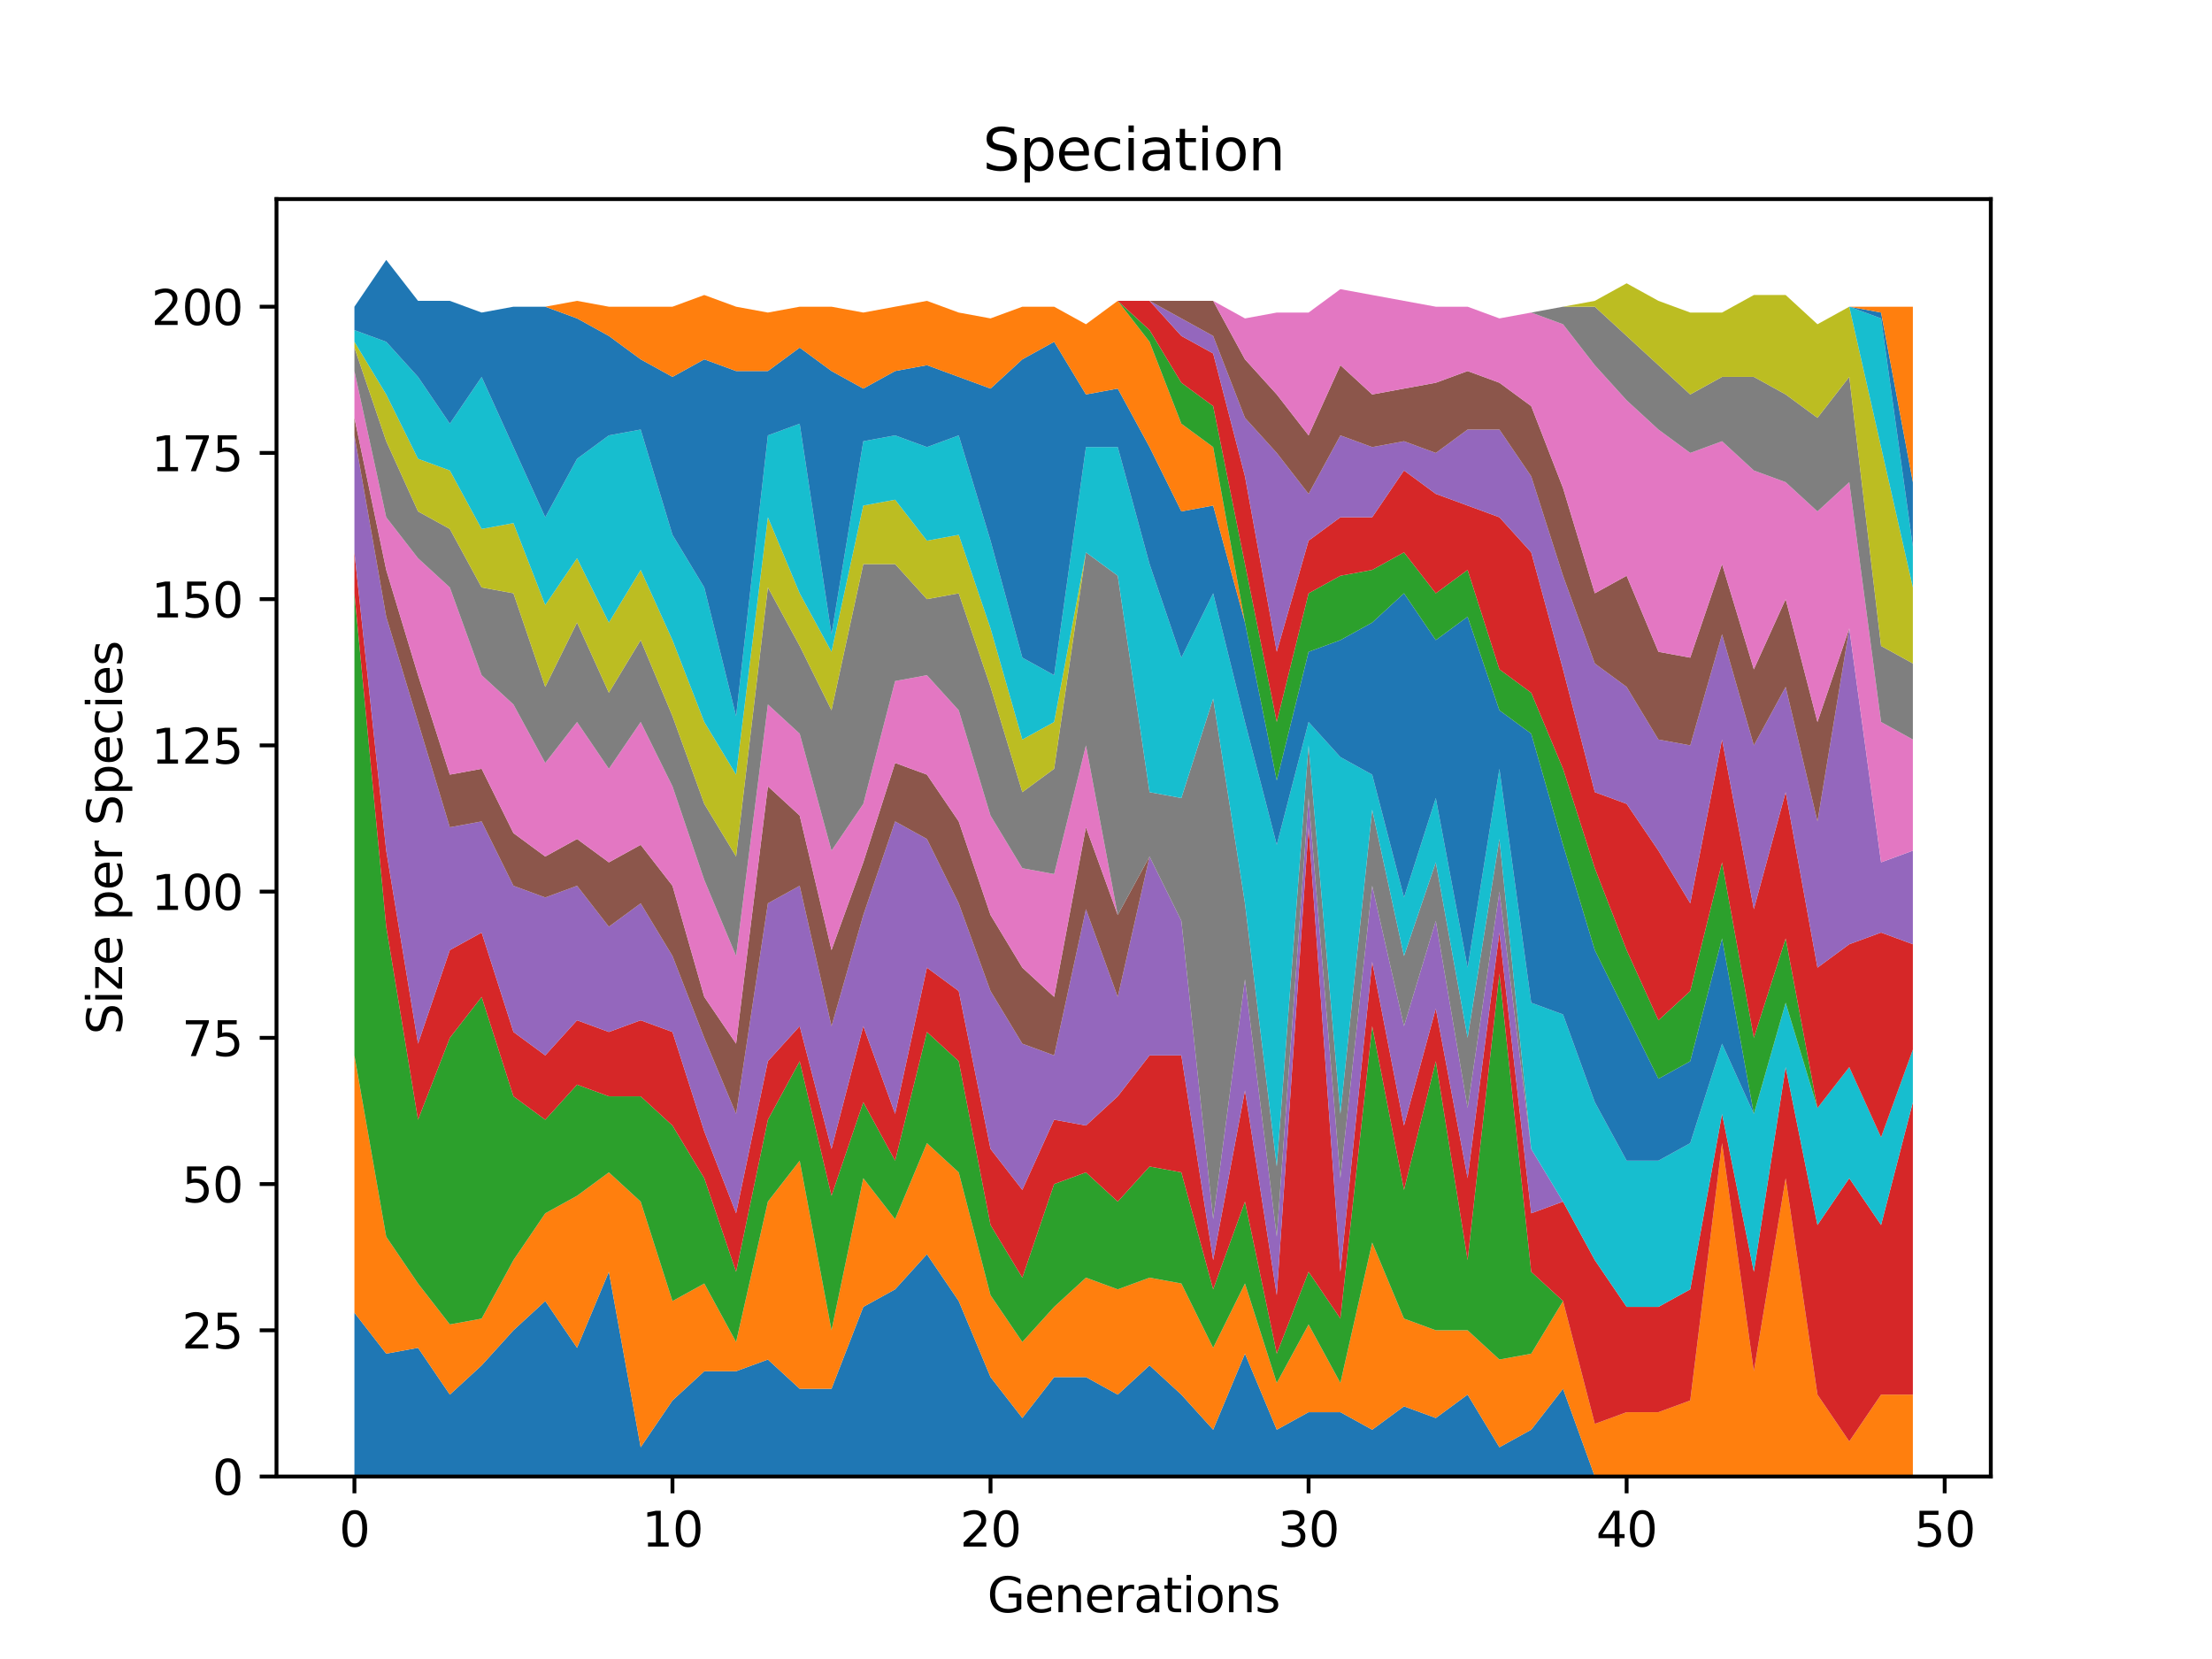 <?xml version="1.0" encoding="utf-8" standalone="no"?>
<!DOCTYPE svg PUBLIC "-//W3C//DTD SVG 1.1//EN"
  "http://www.w3.org/Graphics/SVG/1.1/DTD/svg11.dtd">
<svg xmlns:xlink="http://www.w3.org/1999/xlink" width="460.8pt" height="345.6pt" viewBox="0 0 460.8 345.6" xmlns="http://www.w3.org/2000/svg" version="1.1">
 <defs>
  <style type="text/css">*{stroke-linejoin: round; stroke-linecap: butt}</style>
 </defs>
 <g id="figure_1">
  <g id="patch_1">
   <path d="M 0 345.6 
L 460.8 345.6 
L 460.8 0 
L 0 0 
z
" style="fill: #ffffff"/>
  </g>
  <g id="axes_1">
   <g id="patch_2">
    <path d="M 57.6 307.584 
L 414.72 307.584 
L 414.72 41.472 
L 57.6 41.472 
z
" style="fill: #ffffff"/>
   </g>
   <g id="PolyCollection_1">
    <path d="M 73.833 273.467 
L 73.833 307.584 
L 80.458 307.584 
L 87.084 307.584 
L 93.71 307.584 
L 100.335 307.584 
L 106.961 307.584 
L 113.586 307.584 
L 120.212 307.584 
L 126.838 307.584 
L 133.463 307.584 
L 140.089 307.584 
L 146.714 307.584 
L 153.34 307.584 
L 159.966 307.584 
L 166.591 307.584 
L 173.217 307.584 
L 179.842 307.584 
L 186.468 307.584 
L 193.094 307.584 
L 199.719 307.584 
L 206.345 307.584 
L 212.97 307.584 
L 219.596 307.584 
L 226.222 307.584 
L 232.847 307.584 
L 239.473 307.584 
L 246.098 307.584 
L 252.724 307.584 
L 259.35 307.584 
L 265.975 307.584 
L 272.601 307.584 
L 279.226 307.584 
L 285.852 307.584 
L 292.478 307.584 
L 299.103 307.584 
L 305.729 307.584 
L 312.354 307.584 
L 318.98 307.584 
L 325.606 307.584 
L 332.231 307.584 
L 338.857 307.584 
L 345.482 307.584 
L 352.108 307.584 
L 358.734 307.584 
L 365.359 307.584 
L 371.985 307.584 
L 378.61 307.584 
L 385.236 307.584 
L 391.862 307.584 
L 398.487 307.584 
L 398.487 307.584 
L 398.487 307.584 
L 391.862 307.584 
L 385.236 307.584 
L 378.61 307.584 
L 371.985 307.584 
L 365.359 307.584 
L 358.734 307.584 
L 352.108 307.584 
L 345.482 307.584 
L 338.857 307.584 
L 332.231 307.584 
L 325.606 289.307 
L 318.98 297.836 
L 312.354 301.492 
L 305.729 290.526 
L 299.103 295.399 
L 292.478 292.962 
L 285.852 297.836 
L 279.226 294.181 
L 272.601 294.181 
L 265.975 297.836 
L 259.35 281.996 
L 252.724 297.836 
L 246.098 290.526 
L 239.473 284.433 
L 232.847 290.526 
L 226.222 286.87 
L 219.596 286.87 
L 212.97 295.399 
L 206.345 286.87 
L 199.719 271.03 
L 193.094 261.282 
L 186.468 268.593 
L 179.842 272.249 
L 173.217 289.307 
L 166.591 289.307 
L 159.966 283.215 
L 153.34 285.652 
L 146.714 285.652 
L 140.089 291.744 
L 133.463 301.492 
L 126.838 264.938 
L 120.212 280.778 
L 113.586 271.03 
L 106.961 277.122 
L 100.335 284.433 
L 93.71 290.526 
L 87.084 280.778 
L 80.458 281.996 
L 73.833 273.467 
z
" clip-path="url(#p4394a6c08b)" style="fill: #1f77b4"/>
   </g>
   <g id="PolyCollection_2">
    <path d="M 73.833 219.855 
L 73.833 273.467 
L 80.458 281.996 
L 87.084 280.778 
L 93.71 290.526 
L 100.335 284.433 
L 106.961 277.122 
L 113.586 271.03 
L 120.212 280.778 
L 126.838 264.938 
L 133.463 301.492 
L 140.089 291.744 
L 146.714 285.652 
L 153.34 285.652 
L 159.966 283.215 
L 166.591 289.307 
L 173.217 289.307 
L 179.842 272.249 
L 186.468 268.593 
L 193.094 261.282 
L 199.719 271.03 
L 206.345 286.87 
L 212.97 295.399 
L 219.596 286.87 
L 226.222 286.87 
L 232.847 290.526 
L 239.473 284.433 
L 246.098 290.526 
L 252.724 297.836 
L 259.35 281.996 
L 265.975 297.836 
L 272.601 294.181 
L 279.226 294.181 
L 285.852 297.836 
L 292.478 292.962 
L 299.103 295.399 
L 305.729 290.526 
L 312.354 301.492 
L 318.98 297.836 
L 325.606 289.307 
L 332.231 307.584 
L 338.857 307.584 
L 345.482 307.584 
L 352.108 307.584 
L 358.734 307.584 
L 365.359 307.584 
L 371.985 307.584 
L 378.61 307.584 
L 385.236 307.584 
L 391.862 307.584 
L 398.487 307.584 
L 398.487 290.526 
L 398.487 290.526 
L 391.862 290.526 
L 385.236 300.273 
L 378.61 290.526 
L 371.985 245.442 
L 365.359 285.652 
L 358.734 238.132 
L 352.108 291.744 
L 345.482 294.181 
L 338.857 294.181 
L 332.231 296.618 
L 325.606 271.03 
L 318.98 281.996 
L 312.354 283.215 
L 305.729 277.122 
L 299.103 277.122 
L 292.478 274.686 
L 285.852 258.846 
L 279.226 288.089 
L 272.601 275.904 
L 265.975 288.089 
L 259.35 267.375 
L 252.724 280.778 
L 246.098 267.375 
L 239.473 266.156 
L 232.847 268.593 
L 226.222 266.156 
L 219.596 272.249 
L 212.97 279.559 
L 206.345 269.812 
L 199.719 244.224 
L 193.094 238.132 
L 186.468 253.972 
L 179.842 245.442 
L 173.217 277.122 
L 166.591 241.787 
L 159.966 250.316 
L 153.34 279.559 
L 146.714 267.375 
L 140.089 271.03 
L 133.463 250.316 
L 126.838 244.224 
L 120.212 249.098 
L 113.586 252.753 
L 106.961 262.501 
L 100.335 274.686 
L 93.71 275.904 
L 87.084 267.375 
L 80.458 257.627 
L 73.833 219.855 
z
" clip-path="url(#p4394a6c08b)" style="fill: #ff7f0e"/>
   </g>
   <g id="PolyCollection_3">
    <path d="M 73.833 123.596 
L 73.833 219.855 
L 80.458 257.627 
L 87.084 267.375 
L 93.71 275.904 
L 100.335 274.686 
L 106.961 262.501 
L 113.586 252.753 
L 120.212 249.098 
L 126.838 244.224 
L 133.463 250.316 
L 140.089 271.03 
L 146.714 267.375 
L 153.34 279.559 
L 159.966 250.316 
L 166.591 241.787 
L 173.217 277.122 
L 179.842 245.442 
L 186.468 253.972 
L 193.094 238.132 
L 199.719 244.224 
L 206.345 269.812 
L 212.97 279.559 
L 219.596 272.249 
L 226.222 266.156 
L 232.847 268.593 
L 239.473 266.156 
L 246.098 267.375 
L 252.724 280.778 
L 259.35 267.375 
L 265.975 288.089 
L 272.601 275.904 
L 279.226 288.089 
L 285.852 258.846 
L 292.478 274.686 
L 299.103 277.122 
L 305.729 277.122 
L 312.354 283.215 
L 318.98 281.996 
L 325.606 271.03 
L 332.231 296.618 
L 338.857 294.181 
L 345.482 294.181 
L 352.108 291.744 
L 358.734 238.132 
L 365.359 285.652 
L 371.985 245.442 
L 378.61 290.526 
L 385.236 300.273 
L 391.862 290.526 
L 398.487 290.526 
L 398.487 290.526 
L 398.487 290.526 
L 391.862 290.526 
L 385.236 300.273 
L 378.61 290.526 
L 371.985 245.442 
L 365.359 285.652 
L 358.734 238.132 
L 352.108 291.744 
L 345.482 294.181 
L 338.857 294.181 
L 332.231 296.618 
L 325.606 271.03 
L 318.98 264.938 
L 312.354 202.796 
L 305.729 262.501 
L 299.103 221.073 
L 292.478 247.879 
L 285.852 213.762 
L 279.226 274.686 
L 272.601 264.938 
L 265.975 281.996 
L 259.35 250.316 
L 252.724 268.593 
L 246.098 244.224 
L 239.473 243.006 
L 232.847 250.316 
L 226.222 244.224 
L 219.596 246.661 
L 212.97 266.156 
L 206.345 255.19 
L 199.719 221.073 
L 193.094 214.981 
L 186.468 241.787 
L 179.842 229.602 
L 173.217 249.098 
L 166.591 221.073 
L 159.966 233.258 
L 153.34 264.938 
L 146.714 245.442 
L 140.089 234.476 
L 133.463 228.384 
L 126.838 228.384 
L 120.212 225.947 
L 113.586 233.258 
L 106.961 228.384 
L 100.335 207.67 
L 93.71 216.199 
L 87.084 233.258 
L 80.458 193.049 
L 73.833 123.596 
z
" clip-path="url(#p4394a6c08b)" style="fill: #2ca02c"/>
   </g>
   <g id="PolyCollection_4">
    <path d="M 73.833 115.067 
L 73.833 123.596 
L 80.458 193.049 
L 87.084 233.258 
L 93.71 216.199 
L 100.335 207.67 
L 106.961 228.384 
L 113.586 233.258 
L 120.212 225.947 
L 126.838 228.384 
L 133.463 228.384 
L 140.089 234.476 
L 146.714 245.442 
L 153.34 264.938 
L 159.966 233.258 
L 166.591 221.073 
L 173.217 249.098 
L 179.842 229.602 
L 186.468 241.787 
L 193.094 214.981 
L 199.719 221.073 
L 206.345 255.19 
L 212.97 266.156 
L 219.596 246.661 
L 226.222 244.224 
L 232.847 250.316 
L 239.473 243.006 
L 246.098 244.224 
L 252.724 268.593 
L 259.35 250.316 
L 265.975 281.996 
L 272.601 264.938 
L 279.226 274.686 
L 285.852 213.762 
L 292.478 247.879 
L 299.103 221.073 
L 305.729 262.501 
L 312.354 202.796 
L 318.98 264.938 
L 325.606 271.03 
L 332.231 296.618 
L 338.857 294.181 
L 345.482 294.181 
L 352.108 291.744 
L 358.734 238.132 
L 365.359 285.652 
L 371.985 245.442 
L 378.61 290.526 
L 385.236 300.273 
L 391.862 290.526 
L 398.487 290.526 
L 398.487 229.602 
L 398.487 229.602 
L 391.862 255.19 
L 385.236 245.442 
L 378.61 255.19 
L 371.985 222.292 
L 365.359 264.938 
L 358.734 232.039 
L 352.108 268.593 
L 345.482 272.249 
L 338.857 272.249 
L 332.231 262.501 
L 325.606 250.316 
L 318.98 252.753 
L 312.354 194.267 
L 305.729 245.442 
L 299.103 210.107 
L 292.478 234.476 
L 285.852 200.359 
L 279.226 264.938 
L 272.601 172.335 
L 265.975 269.812 
L 259.35 227.166 
L 252.724 262.501 
L 246.098 219.855 
L 239.473 219.855 
L 232.847 228.384 
L 226.222 234.476 
L 219.596 233.258 
L 212.97 247.879 
L 206.345 239.35 
L 199.719 206.452 
L 193.094 201.578 
L 186.468 232.039 
L 179.842 213.762 
L 173.217 239.35 
L 166.591 213.762 
L 159.966 221.073 
L 153.34 252.753 
L 146.714 235.695 
L 140.089 214.981 
L 133.463 212.544 
L 126.838 214.981 
L 120.212 212.544 
L 113.586 219.855 
L 106.961 214.981 
L 100.335 194.267 
L 93.71 197.922 
L 87.084 217.418 
L 80.458 177.209 
L 73.833 115.067 
z
" clip-path="url(#p4394a6c08b)" style="fill: #d62728"/>
   </g>
   <g id="PolyCollection_5">
    <path d="M 73.833 90.698 
L 73.833 115.067 
L 80.458 177.209 
L 87.084 217.418 
L 93.71 197.922 
L 100.335 194.267 
L 106.961 214.981 
L 113.586 219.855 
L 120.212 212.544 
L 126.838 214.981 
L 133.463 212.544 
L 140.089 214.981 
L 146.714 235.695 
L 153.34 252.753 
L 159.966 221.073 
L 166.591 213.762 
L 173.217 239.35 
L 179.842 213.762 
L 186.468 232.039 
L 193.094 201.578 
L 199.719 206.452 
L 206.345 239.35 
L 212.97 247.879 
L 219.596 233.258 
L 226.222 234.476 
L 232.847 228.384 
L 239.473 219.855 
L 246.098 219.855 
L 252.724 262.501 
L 259.35 227.166 
L 265.975 269.812 
L 272.601 172.335 
L 279.226 264.938 
L 285.852 200.359 
L 292.478 234.476 
L 299.103 210.107 
L 305.729 245.442 
L 312.354 194.267 
L 318.98 252.753 
L 325.606 250.316 
L 332.231 262.501 
L 338.857 272.249 
L 345.482 272.249 
L 352.108 268.593 
L 358.734 232.039 
L 365.359 264.938 
L 371.985 222.292 
L 378.61 255.19 
L 385.236 245.442 
L 391.862 255.19 
L 398.487 229.602 
L 398.487 229.602 
L 398.487 229.602 
L 391.862 255.19 
L 385.236 245.442 
L 378.61 255.19 
L 371.985 222.292 
L 365.359 264.938 
L 358.734 232.039 
L 352.108 268.593 
L 345.482 272.249 
L 338.857 272.249 
L 332.231 262.501 
L 325.606 250.316 
L 318.98 239.35 
L 312.354 185.738 
L 305.729 230.821 
L 299.103 191.83 
L 292.478 213.762 
L 285.852 184.519 
L 279.226 245.442 
L 272.601 166.242 
L 265.975 257.627 
L 259.35 204.015 
L 252.724 253.972 
L 246.098 191.83 
L 239.473 178.427 
L 232.847 207.67 
L 226.222 189.393 
L 219.596 219.855 
L 212.97 217.418 
L 206.345 206.452 
L 199.719 188.175 
L 193.094 174.772 
L 186.468 171.116 
L 179.842 190.612 
L 173.217 213.762 
L 166.591 184.519 
L 159.966 188.175 
L 153.34 232.039 
L 146.714 216.199 
L 140.089 199.141 
L 133.463 188.175 
L 126.838 193.049 
L 120.212 184.519 
L 113.586 186.956 
L 106.961 184.519 
L 100.335 171.116 
L 93.71 172.335 
L 87.084 150.402 
L 80.458 128.47 
L 73.833 90.698 
z
" clip-path="url(#p4394a6c08b)" style="fill: #9467bd"/>
   </g>
   <g id="PolyCollection_6">
    <path d="M 73.833 87.042 
L 73.833 90.698 
L 80.458 128.47 
L 87.084 150.402 
L 93.71 172.335 
L 100.335 171.116 
L 106.961 184.519 
L 113.586 186.956 
L 120.212 184.519 
L 126.838 193.049 
L 133.463 188.175 
L 140.089 199.141 
L 146.714 216.199 
L 153.34 232.039 
L 159.966 188.175 
L 166.591 184.519 
L 173.217 213.762 
L 179.842 190.612 
L 186.468 171.116 
L 193.094 174.772 
L 199.719 188.175 
L 206.345 206.452 
L 212.97 217.418 
L 219.596 219.855 
L 226.222 189.393 
L 232.847 207.67 
L 239.473 178.427 
L 246.098 191.83 
L 252.724 253.972 
L 259.35 204.015 
L 265.975 257.627 
L 272.601 166.242 
L 279.226 245.442 
L 285.852 184.519 
L 292.478 213.762 
L 299.103 191.83 
L 305.729 230.821 
L 312.354 185.738 
L 318.98 239.35 
L 325.606 250.316 
L 332.231 262.501 
L 338.857 272.249 
L 345.482 272.249 
L 352.108 268.593 
L 358.734 232.039 
L 365.359 264.938 
L 371.985 222.292 
L 378.61 255.19 
L 385.236 245.442 
L 391.862 255.19 
L 398.487 229.602 
L 398.487 229.602 
L 398.487 229.602 
L 391.862 255.19 
L 385.236 245.442 
L 378.61 255.19 
L 371.985 222.292 
L 365.359 264.938 
L 358.734 232.039 
L 352.108 268.593 
L 345.482 272.249 
L 338.857 272.249 
L 332.231 262.501 
L 325.606 250.316 
L 318.98 239.35 
L 312.354 185.738 
L 305.729 230.821 
L 299.103 191.83 
L 292.478 213.762 
L 285.852 184.519 
L 279.226 245.442 
L 272.601 166.242 
L 265.975 257.627 
L 259.35 204.015 
L 252.724 253.972 
L 246.098 191.83 
L 239.473 178.427 
L 232.847 190.612 
L 226.222 172.335 
L 219.596 207.67 
L 212.97 201.578 
L 206.345 190.612 
L 199.719 171.116 
L 193.094 161.369 
L 186.468 158.932 
L 179.842 179.646 
L 173.217 197.922 
L 166.591 169.898 
L 159.966 163.806 
L 153.34 217.418 
L 146.714 207.67 
L 140.089 184.519 
L 133.463 175.99 
L 126.838 179.646 
L 120.212 174.772 
L 113.586 178.427 
L 106.961 173.553 
L 100.335 160.15 
L 93.71 161.369 
L 87.084 140.655 
L 80.458 118.722 
L 73.833 87.042 
z
" clip-path="url(#p4394a6c08b)" style="fill: #8c564b"/>
   </g>
   <g id="PolyCollection_7">
    <path d="M 73.833 77.295 
L 73.833 87.042 
L 80.458 118.722 
L 87.084 140.655 
L 93.71 161.369 
L 100.335 160.15 
L 106.961 173.553 
L 113.586 178.427 
L 120.212 174.772 
L 126.838 179.646 
L 133.463 175.99 
L 140.089 184.519 
L 146.714 207.67 
L 153.34 217.418 
L 159.966 163.806 
L 166.591 169.898 
L 173.217 197.922 
L 179.842 179.646 
L 186.468 158.932 
L 193.094 161.369 
L 199.719 171.116 
L 206.345 190.612 
L 212.97 201.578 
L 219.596 207.67 
L 226.222 172.335 
L 232.847 190.612 
L 239.473 178.427 
L 246.098 191.83 
L 252.724 253.972 
L 259.35 204.015 
L 265.975 257.627 
L 272.601 166.242 
L 279.226 245.442 
L 285.852 184.519 
L 292.478 213.762 
L 299.103 191.83 
L 305.729 230.821 
L 312.354 185.738 
L 318.98 239.35 
L 325.606 250.316 
L 332.231 262.501 
L 338.857 272.249 
L 345.482 272.249 
L 352.108 268.593 
L 358.734 232.039 
L 365.359 264.938 
L 371.985 222.292 
L 378.61 255.19 
L 385.236 245.442 
L 391.862 255.19 
L 398.487 229.602 
L 398.487 229.602 
L 398.487 229.602 
L 391.862 255.19 
L 385.236 245.442 
L 378.61 255.19 
L 371.985 222.292 
L 365.359 264.938 
L 358.734 232.039 
L 352.108 268.593 
L 345.482 272.249 
L 338.857 272.249 
L 332.231 262.501 
L 325.606 250.316 
L 318.98 239.35 
L 312.354 185.738 
L 305.729 230.821 
L 299.103 191.83 
L 292.478 213.762 
L 285.852 184.519 
L 279.226 245.442 
L 272.601 166.242 
L 265.975 257.627 
L 259.35 204.015 
L 252.724 253.972 
L 246.098 191.83 
L 239.473 178.427 
L 232.847 190.612 
L 226.222 155.276 
L 219.596 182.082 
L 212.97 180.864 
L 206.345 169.898 
L 199.719 147.966 
L 193.094 140.655 
L 186.468 141.873 
L 179.842 167.461 
L 173.217 177.209 
L 166.591 152.839 
L 159.966 146.747 
L 153.34 199.141 
L 146.714 183.301 
L 140.089 163.806 
L 133.463 150.402 
L 126.838 160.15 
L 120.212 150.402 
L 113.586 158.932 
L 106.961 146.747 
L 100.335 140.655 
L 93.71 122.378 
L 87.084 116.286 
L 80.458 107.756 
L 73.833 77.295 
z
" clip-path="url(#p4394a6c08b)" style="fill: #e377c2"/>
   </g>
   <g id="PolyCollection_8">
    <path d="M 73.833 72.421 
L 73.833 77.295 
L 80.458 107.756 
L 87.084 116.286 
L 93.71 122.378 
L 100.335 140.655 
L 106.961 146.747 
L 113.586 158.932 
L 120.212 150.402 
L 126.838 160.15 
L 133.463 150.402 
L 140.089 163.806 
L 146.714 183.301 
L 153.34 199.141 
L 159.966 146.747 
L 166.591 152.839 
L 173.217 177.209 
L 179.842 167.461 
L 186.468 141.873 
L 193.094 140.655 
L 199.719 147.966 
L 206.345 169.898 
L 212.97 180.864 
L 219.596 182.082 
L 226.222 155.276 
L 232.847 190.612 
L 239.473 178.427 
L 246.098 191.83 
L 252.724 253.972 
L 259.35 204.015 
L 265.975 257.627 
L 272.601 166.242 
L 279.226 245.442 
L 285.852 184.519 
L 292.478 213.762 
L 299.103 191.83 
L 305.729 230.821 
L 312.354 185.738 
L 318.98 239.35 
L 325.606 250.316 
L 332.231 262.501 
L 338.857 272.249 
L 345.482 272.249 
L 352.108 268.593 
L 358.734 232.039 
L 365.359 264.938 
L 371.985 222.292 
L 378.61 255.19 
L 385.236 245.442 
L 391.862 255.19 
L 398.487 229.602 
L 398.487 229.602 
L 398.487 229.602 
L 391.862 255.19 
L 385.236 245.442 
L 378.61 255.19 
L 371.985 222.292 
L 365.359 264.938 
L 358.734 232.039 
L 352.108 268.593 
L 345.482 272.249 
L 338.857 272.249 
L 332.231 262.501 
L 325.606 250.316 
L 318.98 239.35 
L 312.354 174.772 
L 305.729 216.199 
L 299.103 179.646 
L 292.478 199.141 
L 285.852 168.679 
L 279.226 232.039 
L 272.601 155.276 
L 265.975 243.006 
L 259.35 188.175 
L 252.724 145.529 
L 246.098 166.242 
L 239.473 165.024 
L 232.847 119.941 
L 226.222 115.067 
L 219.596 160.15 
L 212.97 165.024 
L 206.345 143.092 
L 199.719 123.596 
L 193.094 124.815 
L 186.468 117.504 
L 179.842 117.504 
L 173.217 147.966 
L 166.591 134.562 
L 159.966 122.378 
L 153.34 178.427 
L 146.714 167.461 
L 140.089 149.184 
L 133.463 133.344 
L 126.838 144.31 
L 120.212 129.689 
L 113.586 143.092 
L 106.961 123.596 
L 100.335 122.378 
L 93.71 110.193 
L 87.084 106.538 
L 80.458 91.916 
L 73.833 72.421 
z
" clip-path="url(#p4394a6c08b)" style="fill: #7f7f7f"/>
   </g>
   <g id="PolyCollection_9">
    <path d="M 73.833 71.202 
L 73.833 72.421 
L 80.458 91.916 
L 87.084 106.538 
L 93.71 110.193 
L 100.335 122.378 
L 106.961 123.596 
L 113.586 143.092 
L 120.212 129.689 
L 126.838 144.31 
L 133.463 133.344 
L 140.089 149.184 
L 146.714 167.461 
L 153.34 178.427 
L 159.966 122.378 
L 166.591 134.562 
L 173.217 147.966 
L 179.842 117.504 
L 186.468 117.504 
L 193.094 124.815 
L 199.719 123.596 
L 206.345 143.092 
L 212.97 165.024 
L 219.596 160.15 
L 226.222 115.067 
L 232.847 119.941 
L 239.473 165.024 
L 246.098 166.242 
L 252.724 145.529 
L 259.35 188.175 
L 265.975 243.006 
L 272.601 155.276 
L 279.226 232.039 
L 285.852 168.679 
L 292.478 199.141 
L 299.103 179.646 
L 305.729 216.199 
L 312.354 174.772 
L 318.98 239.35 
L 325.606 250.316 
L 332.231 262.501 
L 338.857 272.249 
L 345.482 272.249 
L 352.108 268.593 
L 358.734 232.039 
L 365.359 264.938 
L 371.985 222.292 
L 378.61 255.19 
L 385.236 245.442 
L 391.862 255.19 
L 398.487 229.602 
L 398.487 229.602 
L 398.487 229.602 
L 391.862 255.19 
L 385.236 245.442 
L 378.61 255.19 
L 371.985 222.292 
L 365.359 264.938 
L 358.734 232.039 
L 352.108 268.593 
L 345.482 272.249 
L 338.857 272.249 
L 332.231 262.501 
L 325.606 250.316 
L 318.98 239.35 
L 312.354 174.772 
L 305.729 216.199 
L 299.103 179.646 
L 292.478 199.141 
L 285.852 168.679 
L 279.226 232.039 
L 272.601 155.276 
L 265.975 243.006 
L 259.35 188.175 
L 252.724 145.529 
L 246.098 166.242 
L 239.473 165.024 
L 232.847 119.941 
L 226.222 115.067 
L 219.596 150.402 
L 212.97 154.058 
L 206.345 130.907 
L 199.719 111.412 
L 193.094 112.63 
L 186.468 104.101 
L 179.842 105.319 
L 173.217 135.781 
L 166.591 123.596 
L 159.966 107.756 
L 153.34 161.369 
L 146.714 150.402 
L 140.089 133.344 
L 133.463 118.722 
L 126.838 129.689 
L 120.212 116.286 
L 113.586 126.033 
L 106.961 108.975 
L 100.335 110.193 
L 93.71 98.009 
L 87.084 95.572 
L 80.458 82.169 
L 73.833 71.202 
z
" clip-path="url(#p4394a6c08b)" style="fill: #bcbd22"/>
   </g>
   <g id="PolyCollection_10">
    <path d="M 73.833 68.766 
L 73.833 71.202 
L 80.458 82.169 
L 87.084 95.572 
L 93.71 98.009 
L 100.335 110.193 
L 106.961 108.975 
L 113.586 126.033 
L 120.212 116.286 
L 126.838 129.689 
L 133.463 118.722 
L 140.089 133.344 
L 146.714 150.402 
L 153.34 161.369 
L 159.966 107.756 
L 166.591 123.596 
L 173.217 135.781 
L 179.842 105.319 
L 186.468 104.101 
L 193.094 112.63 
L 199.719 111.412 
L 206.345 130.907 
L 212.97 154.058 
L 219.596 150.402 
L 226.222 115.067 
L 232.847 119.941 
L 239.473 165.024 
L 246.098 166.242 
L 252.724 145.529 
L 259.35 188.175 
L 265.975 243.006 
L 272.601 155.276 
L 279.226 232.039 
L 285.852 168.679 
L 292.478 199.141 
L 299.103 179.646 
L 305.729 216.199 
L 312.354 174.772 
L 318.98 239.35 
L 325.606 250.316 
L 332.231 262.501 
L 338.857 272.249 
L 345.482 272.249 
L 352.108 268.593 
L 358.734 232.039 
L 365.359 264.938 
L 371.985 222.292 
L 378.61 255.19 
L 385.236 245.442 
L 391.862 255.19 
L 398.487 229.602 
L 398.487 218.636 
L 398.487 218.636 
L 391.862 236.913 
L 385.236 222.292 
L 378.61 230.821 
L 371.985 208.889 
L 365.359 232.039 
L 358.734 217.418 
L 352.108 238.132 
L 345.482 241.787 
L 338.857 241.787 
L 332.231 229.602 
L 325.606 211.326 
L 318.98 208.889 
L 312.354 160.15 
L 305.729 201.578 
L 299.103 166.242 
L 292.478 186.956 
L 285.852 161.369 
L 279.226 157.713 
L 272.601 150.402 
L 265.975 175.99 
L 259.35 150.402 
L 252.724 123.596 
L 246.098 136.999 
L 239.473 117.504 
L 232.847 93.135 
L 226.222 93.135 
L 219.596 140.655 
L 212.97 136.999 
L 206.345 112.63 
L 199.719 90.698 
L 193.094 93.135 
L 186.468 90.698 
L 179.842 91.916 
L 173.217 132.126 
L 166.591 88.261 
L 159.966 90.698 
L 153.34 149.184 
L 146.714 122.378 
L 140.089 111.412 
L 133.463 89.479 
L 126.838 90.698 
L 120.212 95.572 
L 113.586 107.756 
L 106.961 93.135 
L 100.335 78.513 
L 93.71 88.261 
L 87.084 78.513 
L 80.458 71.202 
L 73.833 68.766 
z
" clip-path="url(#p4394a6c08b)" style="fill: #17becf"/>
   </g>
   <g id="PolyCollection_11">
    <path d="M 73.833 63.892 
L 73.833 68.766 
L 80.458 71.202 
L 87.084 78.513 
L 93.71 88.261 
L 100.335 78.513 
L 106.961 93.135 
L 113.586 107.756 
L 120.212 95.572 
L 126.838 90.698 
L 133.463 89.479 
L 140.089 111.412 
L 146.714 122.378 
L 153.34 149.184 
L 159.966 90.698 
L 166.591 88.261 
L 173.217 132.126 
L 179.842 91.916 
L 186.468 90.698 
L 193.094 93.135 
L 199.719 90.698 
L 206.345 112.63 
L 212.97 136.999 
L 219.596 140.655 
L 226.222 93.135 
L 232.847 93.135 
L 239.473 117.504 
L 246.098 136.999 
L 252.724 123.596 
L 259.35 150.402 
L 265.975 175.99 
L 272.601 150.402 
L 279.226 157.713 
L 285.852 161.369 
L 292.478 186.956 
L 299.103 166.242 
L 305.729 201.578 
L 312.354 160.15 
L 318.98 208.889 
L 325.606 211.326 
L 332.231 229.602 
L 338.857 241.787 
L 345.482 241.787 
L 352.108 238.132 
L 358.734 217.418 
L 365.359 232.039 
L 371.985 208.889 
L 378.61 230.821 
L 385.236 222.292 
L 391.862 236.913 
L 398.487 218.636 
L 398.487 218.636 
L 398.487 218.636 
L 391.862 236.913 
L 385.236 222.292 
L 378.61 230.821 
L 371.985 208.889 
L 365.359 232.039 
L 358.734 195.486 
L 352.108 221.073 
L 345.482 224.729 
L 338.857 211.326 
L 332.231 197.922 
L 325.606 175.99 
L 318.98 152.839 
L 312.354 147.966 
L 305.729 128.47 
L 299.103 133.344 
L 292.478 123.596 
L 285.852 129.689 
L 279.226 133.344 
L 272.601 135.781 
L 265.975 162.587 
L 259.35 129.689 
L 252.724 105.319 
L 246.098 106.538 
L 239.473 93.135 
L 232.847 80.95 
L 226.222 82.169 
L 219.596 71.202 
L 212.97 74.858 
L 206.345 80.95 
L 199.719 78.513 
L 193.094 76.076 
L 186.468 77.295 
L 179.842 80.95 
L 173.217 77.295 
L 166.591 72.421 
L 159.966 77.295 
L 153.34 77.295 
L 146.714 74.858 
L 140.089 78.513 
L 133.463 74.858 
L 126.838 69.984 
L 120.212 66.329 
L 113.586 63.892 
L 106.961 63.892 
L 100.335 65.11 
L 93.71 62.673 
L 87.084 62.673 
L 80.458 54.144 
L 73.833 63.892 
z
" clip-path="url(#p4394a6c08b)" style="fill: #1f77b4"/>
   </g>
   <g id="PolyCollection_12">
    <path d="M 73.833 63.892 
L 73.833 63.892 
L 80.458 54.144 
L 87.084 62.673 
L 93.71 62.673 
L 100.335 65.11 
L 106.961 63.892 
L 113.586 63.892 
L 120.212 66.329 
L 126.838 69.984 
L 133.463 74.858 
L 140.089 78.513 
L 146.714 74.858 
L 153.34 77.295 
L 159.966 77.295 
L 166.591 72.421 
L 173.217 77.295 
L 179.842 80.95 
L 186.468 77.295 
L 193.094 76.076 
L 199.719 78.513 
L 206.345 80.95 
L 212.97 74.858 
L 219.596 71.202 
L 226.222 82.169 
L 232.847 80.95 
L 239.473 93.135 
L 246.098 106.538 
L 252.724 105.319 
L 259.35 129.689 
L 265.975 162.587 
L 272.601 135.781 
L 279.226 133.344 
L 285.852 129.689 
L 292.478 123.596 
L 299.103 133.344 
L 305.729 128.47 
L 312.354 147.966 
L 318.98 152.839 
L 325.606 175.99 
L 332.231 197.922 
L 338.857 211.326 
L 345.482 224.729 
L 352.108 221.073 
L 358.734 195.486 
L 365.359 232.039 
L 371.985 208.889 
L 378.61 230.821 
L 385.236 222.292 
L 391.862 236.913 
L 398.487 218.636 
L 398.487 218.636 
L 398.487 218.636 
L 391.862 236.913 
L 385.236 222.292 
L 378.61 230.821 
L 371.985 208.889 
L 365.359 232.039 
L 358.734 195.486 
L 352.108 221.073 
L 345.482 224.729 
L 338.857 211.326 
L 332.231 197.922 
L 325.606 175.99 
L 318.98 152.839 
L 312.354 147.966 
L 305.729 128.47 
L 299.103 133.344 
L 292.478 123.596 
L 285.852 129.689 
L 279.226 133.344 
L 272.601 135.781 
L 265.975 162.587 
L 259.35 129.689 
L 252.724 93.135 
L 246.098 88.261 
L 239.473 71.202 
L 232.847 62.673 
L 226.222 67.547 
L 219.596 63.892 
L 212.97 63.892 
L 206.345 66.329 
L 199.719 65.11 
L 193.094 62.673 
L 186.468 63.892 
L 179.842 65.11 
L 173.217 63.892 
L 166.591 63.892 
L 159.966 65.11 
L 153.34 63.892 
L 146.714 61.455 
L 140.089 63.892 
L 133.463 63.892 
L 126.838 63.892 
L 120.212 62.673 
L 113.586 63.892 
L 106.961 63.892 
L 100.335 65.11 
L 93.71 62.673 
L 87.084 62.673 
L 80.458 54.144 
L 73.833 63.892 
z
" clip-path="url(#p4394a6c08b)" style="fill: #ff7f0e"/>
   </g>
   <g id="PolyCollection_13">
    <path d="M 73.833 63.892 
L 73.833 63.892 
L 80.458 54.144 
L 87.084 62.673 
L 93.71 62.673 
L 100.335 65.11 
L 106.961 63.892 
L 113.586 63.892 
L 120.212 62.673 
L 126.838 63.892 
L 133.463 63.892 
L 140.089 63.892 
L 146.714 61.455 
L 153.34 63.892 
L 159.966 65.11 
L 166.591 63.892 
L 173.217 63.892 
L 179.842 65.11 
L 186.468 63.892 
L 193.094 62.673 
L 199.719 65.11 
L 206.345 66.329 
L 212.97 63.892 
L 219.596 63.892 
L 226.222 67.547 
L 232.847 62.673 
L 239.473 71.202 
L 246.098 88.261 
L 252.724 93.135 
L 259.35 129.689 
L 265.975 162.587 
L 272.601 135.781 
L 279.226 133.344 
L 285.852 129.689 
L 292.478 123.596 
L 299.103 133.344 
L 305.729 128.47 
L 312.354 147.966 
L 318.98 152.839 
L 325.606 175.99 
L 332.231 197.922 
L 338.857 211.326 
L 345.482 224.729 
L 352.108 221.073 
L 358.734 195.486 
L 365.359 232.039 
L 371.985 208.889 
L 378.61 230.821 
L 385.236 222.292 
L 391.862 236.913 
L 398.487 218.636 
L 398.487 218.636 
L 398.487 218.636 
L 391.862 236.913 
L 385.236 222.292 
L 378.61 230.821 
L 371.985 195.486 
L 365.359 216.199 
L 358.734 179.646 
L 352.108 206.452 
L 345.482 212.544 
L 338.857 197.922 
L 332.231 180.864 
L 325.606 160.15 
L 318.98 144.31 
L 312.354 139.436 
L 305.729 118.722 
L 299.103 123.596 
L 292.478 115.067 
L 285.852 118.722 
L 279.226 119.941 
L 272.601 123.596 
L 265.975 150.402 
L 259.35 117.504 
L 252.724 84.606 
L 246.098 79.732 
L 239.473 68.766 
L 232.847 62.673 
L 226.222 67.547 
L 219.596 63.892 
L 212.97 63.892 
L 206.345 66.329 
L 199.719 65.11 
L 193.094 62.673 
L 186.468 63.892 
L 179.842 65.11 
L 173.217 63.892 
L 166.591 63.892 
L 159.966 65.11 
L 153.34 63.892 
L 146.714 61.455 
L 140.089 63.892 
L 133.463 63.892 
L 126.838 63.892 
L 120.212 62.673 
L 113.586 63.892 
L 106.961 63.892 
L 100.335 65.11 
L 93.71 62.673 
L 87.084 62.673 
L 80.458 54.144 
L 73.833 63.892 
z
" clip-path="url(#p4394a6c08b)" style="fill: #2ca02c"/>
   </g>
   <g id="PolyCollection_14">
    <path d="M 73.833 63.892 
L 73.833 63.892 
L 80.458 54.144 
L 87.084 62.673 
L 93.71 62.673 
L 100.335 65.11 
L 106.961 63.892 
L 113.586 63.892 
L 120.212 62.673 
L 126.838 63.892 
L 133.463 63.892 
L 140.089 63.892 
L 146.714 61.455 
L 153.34 63.892 
L 159.966 65.11 
L 166.591 63.892 
L 173.217 63.892 
L 179.842 65.11 
L 186.468 63.892 
L 193.094 62.673 
L 199.719 65.11 
L 206.345 66.329 
L 212.97 63.892 
L 219.596 63.892 
L 226.222 67.547 
L 232.847 62.673 
L 239.473 68.766 
L 246.098 79.732 
L 252.724 84.606 
L 259.35 117.504 
L 265.975 150.402 
L 272.601 123.596 
L 279.226 119.941 
L 285.852 118.722 
L 292.478 115.067 
L 299.103 123.596 
L 305.729 118.722 
L 312.354 139.436 
L 318.98 144.31 
L 325.606 160.15 
L 332.231 180.864 
L 338.857 197.922 
L 345.482 212.544 
L 352.108 206.452 
L 358.734 179.646 
L 365.359 216.199 
L 371.985 195.486 
L 378.61 230.821 
L 385.236 222.292 
L 391.862 236.913 
L 398.487 218.636 
L 398.487 196.704 
L 398.487 196.704 
L 391.862 194.267 
L 385.236 196.704 
L 378.61 201.578 
L 371.985 165.024 
L 365.359 189.393 
L 358.734 154.058 
L 352.108 188.175 
L 345.482 177.209 
L 338.857 167.461 
L 332.231 165.024 
L 325.606 139.436 
L 318.98 115.067 
L 312.354 107.756 
L 305.729 105.319 
L 299.103 102.882 
L 292.478 98.009 
L 285.852 107.756 
L 279.226 107.756 
L 272.601 112.63 
L 265.975 135.781 
L 259.35 99.227 
L 252.724 73.639 
L 246.098 69.984 
L 239.473 62.673 
L 232.847 62.673 
L 226.222 67.547 
L 219.596 63.892 
L 212.97 63.892 
L 206.345 66.329 
L 199.719 65.11 
L 193.094 62.673 
L 186.468 63.892 
L 179.842 65.11 
L 173.217 63.892 
L 166.591 63.892 
L 159.966 65.11 
L 153.34 63.892 
L 146.714 61.455 
L 140.089 63.892 
L 133.463 63.892 
L 126.838 63.892 
L 120.212 62.673 
L 113.586 63.892 
L 106.961 63.892 
L 100.335 65.11 
L 93.71 62.673 
L 87.084 62.673 
L 80.458 54.144 
L 73.833 63.892 
z
" clip-path="url(#p4394a6c08b)" style="fill: #d62728"/>
   </g>
   <g id="PolyCollection_15">
    <path d="M 73.833 63.892 
L 73.833 63.892 
L 80.458 54.144 
L 87.084 62.673 
L 93.71 62.673 
L 100.335 65.11 
L 106.961 63.892 
L 113.586 63.892 
L 120.212 62.673 
L 126.838 63.892 
L 133.463 63.892 
L 140.089 63.892 
L 146.714 61.455 
L 153.34 63.892 
L 159.966 65.11 
L 166.591 63.892 
L 173.217 63.892 
L 179.842 65.11 
L 186.468 63.892 
L 193.094 62.673 
L 199.719 65.11 
L 206.345 66.329 
L 212.97 63.892 
L 219.596 63.892 
L 226.222 67.547 
L 232.847 62.673 
L 239.473 62.673 
L 246.098 69.984 
L 252.724 73.639 
L 259.35 99.227 
L 265.975 135.781 
L 272.601 112.63 
L 279.226 107.756 
L 285.852 107.756 
L 292.478 98.009 
L 299.103 102.882 
L 305.729 105.319 
L 312.354 107.756 
L 318.98 115.067 
L 325.606 139.436 
L 332.231 165.024 
L 338.857 167.461 
L 345.482 177.209 
L 352.108 188.175 
L 358.734 154.058 
L 365.359 189.393 
L 371.985 165.024 
L 378.61 201.578 
L 385.236 196.704 
L 391.862 194.267 
L 398.487 196.704 
L 398.487 177.209 
L 398.487 177.209 
L 391.862 179.646 
L 385.236 130.907 
L 378.61 171.116 
L 371.985 143.092 
L 365.359 155.276 
L 358.734 132.126 
L 352.108 155.276 
L 345.482 154.058 
L 338.857 143.092 
L 332.231 138.218 
L 325.606 119.941 
L 318.98 99.227 
L 312.354 89.479 
L 305.729 89.479 
L 299.103 94.353 
L 292.478 91.916 
L 285.852 93.135 
L 279.226 90.698 
L 272.601 102.882 
L 265.975 94.353 
L 259.35 87.042 
L 252.724 69.984 
L 246.098 66.329 
L 239.473 62.673 
L 232.847 62.673 
L 226.222 67.547 
L 219.596 63.892 
L 212.97 63.892 
L 206.345 66.329 
L 199.719 65.11 
L 193.094 62.673 
L 186.468 63.892 
L 179.842 65.11 
L 173.217 63.892 
L 166.591 63.892 
L 159.966 65.11 
L 153.34 63.892 
L 146.714 61.455 
L 140.089 63.892 
L 133.463 63.892 
L 126.838 63.892 
L 120.212 62.673 
L 113.586 63.892 
L 106.961 63.892 
L 100.335 65.11 
L 93.71 62.673 
L 87.084 62.673 
L 80.458 54.144 
L 73.833 63.892 
z
" clip-path="url(#p4394a6c08b)" style="fill: #9467bd"/>
   </g>
   <g id="PolyCollection_16">
    <path d="M 73.833 63.892 
L 73.833 63.892 
L 80.458 54.144 
L 87.084 62.673 
L 93.71 62.673 
L 100.335 65.11 
L 106.961 63.892 
L 113.586 63.892 
L 120.212 62.673 
L 126.838 63.892 
L 133.463 63.892 
L 140.089 63.892 
L 146.714 61.455 
L 153.34 63.892 
L 159.966 65.11 
L 166.591 63.892 
L 173.217 63.892 
L 179.842 65.11 
L 186.468 63.892 
L 193.094 62.673 
L 199.719 65.11 
L 206.345 66.329 
L 212.97 63.892 
L 219.596 63.892 
L 226.222 67.547 
L 232.847 62.673 
L 239.473 62.673 
L 246.098 66.329 
L 252.724 69.984 
L 259.35 87.042 
L 265.975 94.353 
L 272.601 102.882 
L 279.226 90.698 
L 285.852 93.135 
L 292.478 91.916 
L 299.103 94.353 
L 305.729 89.479 
L 312.354 89.479 
L 318.98 99.227 
L 325.606 119.941 
L 332.231 138.218 
L 338.857 143.092 
L 345.482 154.058 
L 352.108 155.276 
L 358.734 132.126 
L 365.359 155.276 
L 371.985 143.092 
L 378.61 171.116 
L 385.236 130.907 
L 391.862 179.646 
L 398.487 177.209 
L 398.487 177.209 
L 398.487 177.209 
L 391.862 179.646 
L 385.236 130.907 
L 378.61 150.402 
L 371.985 124.815 
L 365.359 139.436 
L 358.734 117.504 
L 352.108 136.999 
L 345.482 135.781 
L 338.857 119.941 
L 332.231 123.596 
L 325.606 101.664 
L 318.98 84.606 
L 312.354 79.732 
L 305.729 77.295 
L 299.103 79.732 
L 292.478 80.95 
L 285.852 82.169 
L 279.226 76.076 
L 272.601 90.698 
L 265.975 82.169 
L 259.35 74.858 
L 252.724 62.673 
L 246.098 62.673 
L 239.473 62.673 
L 232.847 62.673 
L 226.222 67.547 
L 219.596 63.892 
L 212.97 63.892 
L 206.345 66.329 
L 199.719 65.11 
L 193.094 62.673 
L 186.468 63.892 
L 179.842 65.11 
L 173.217 63.892 
L 166.591 63.892 
L 159.966 65.11 
L 153.34 63.892 
L 146.714 61.455 
L 140.089 63.892 
L 133.463 63.892 
L 126.838 63.892 
L 120.212 62.673 
L 113.586 63.892 
L 106.961 63.892 
L 100.335 65.11 
L 93.71 62.673 
L 87.084 62.673 
L 80.458 54.144 
L 73.833 63.892 
z
" clip-path="url(#p4394a6c08b)" style="fill: #8c564b"/>
   </g>
   <g id="PolyCollection_17">
    <path d="M 73.833 63.892 
L 73.833 63.892 
L 80.458 54.144 
L 87.084 62.673 
L 93.71 62.673 
L 100.335 65.11 
L 106.961 63.892 
L 113.586 63.892 
L 120.212 62.673 
L 126.838 63.892 
L 133.463 63.892 
L 140.089 63.892 
L 146.714 61.455 
L 153.34 63.892 
L 159.966 65.11 
L 166.591 63.892 
L 173.217 63.892 
L 179.842 65.11 
L 186.468 63.892 
L 193.094 62.673 
L 199.719 65.11 
L 206.345 66.329 
L 212.97 63.892 
L 219.596 63.892 
L 226.222 67.547 
L 232.847 62.673 
L 239.473 62.673 
L 246.098 62.673 
L 252.724 62.673 
L 259.35 74.858 
L 265.975 82.169 
L 272.601 90.698 
L 279.226 76.076 
L 285.852 82.169 
L 292.478 80.95 
L 299.103 79.732 
L 305.729 77.295 
L 312.354 79.732 
L 318.98 84.606 
L 325.606 101.664 
L 332.231 123.596 
L 338.857 119.941 
L 345.482 135.781 
L 352.108 136.999 
L 358.734 117.504 
L 365.359 139.436 
L 371.985 124.815 
L 378.61 150.402 
L 385.236 130.907 
L 391.862 179.646 
L 398.487 177.209 
L 398.487 154.058 
L 398.487 154.058 
L 391.862 150.402 
L 385.236 100.446 
L 378.61 106.538 
L 371.985 100.446 
L 365.359 98.009 
L 358.734 91.916 
L 352.108 94.353 
L 345.482 89.479 
L 338.857 83.387 
L 332.231 76.076 
L 325.606 67.547 
L 318.98 65.11 
L 312.354 66.329 
L 305.729 63.892 
L 299.103 63.892 
L 292.478 62.673 
L 285.852 61.455 
L 279.226 60.236 
L 272.601 65.11 
L 265.975 65.11 
L 259.35 66.329 
L 252.724 62.673 
L 246.098 62.673 
L 239.473 62.673 
L 232.847 62.673 
L 226.222 67.547 
L 219.596 63.892 
L 212.97 63.892 
L 206.345 66.329 
L 199.719 65.11 
L 193.094 62.673 
L 186.468 63.892 
L 179.842 65.11 
L 173.217 63.892 
L 166.591 63.892 
L 159.966 65.11 
L 153.34 63.892 
L 146.714 61.455 
L 140.089 63.892 
L 133.463 63.892 
L 126.838 63.892 
L 120.212 62.673 
L 113.586 63.892 
L 106.961 63.892 
L 100.335 65.11 
L 93.71 62.673 
L 87.084 62.673 
L 80.458 54.144 
L 73.833 63.892 
z
" clip-path="url(#p4394a6c08b)" style="fill: #e377c2"/>
   </g>
   <g id="PolyCollection_18">
    <path d="M 73.833 63.892 
L 73.833 63.892 
L 80.458 54.144 
L 87.084 62.673 
L 93.71 62.673 
L 100.335 65.11 
L 106.961 63.892 
L 113.586 63.892 
L 120.212 62.673 
L 126.838 63.892 
L 133.463 63.892 
L 140.089 63.892 
L 146.714 61.455 
L 153.34 63.892 
L 159.966 65.11 
L 166.591 63.892 
L 173.217 63.892 
L 179.842 65.11 
L 186.468 63.892 
L 193.094 62.673 
L 199.719 65.11 
L 206.345 66.329 
L 212.97 63.892 
L 219.596 63.892 
L 226.222 67.547 
L 232.847 62.673 
L 239.473 62.673 
L 246.098 62.673 
L 252.724 62.673 
L 259.35 66.329 
L 265.975 65.11 
L 272.601 65.11 
L 279.226 60.236 
L 285.852 61.455 
L 292.478 62.673 
L 299.103 63.892 
L 305.729 63.892 
L 312.354 66.329 
L 318.98 65.11 
L 325.606 67.547 
L 332.231 76.076 
L 338.857 83.387 
L 345.482 89.479 
L 352.108 94.353 
L 358.734 91.916 
L 365.359 98.009 
L 371.985 100.446 
L 378.61 106.538 
L 385.236 100.446 
L 391.862 150.402 
L 398.487 154.058 
L 398.487 138.218 
L 398.487 138.218 
L 391.862 134.562 
L 385.236 78.513 
L 378.61 87.042 
L 371.985 82.169 
L 365.359 78.513 
L 358.734 78.513 
L 352.108 82.169 
L 345.482 76.076 
L 338.857 69.984 
L 332.231 63.892 
L 325.606 63.892 
L 318.98 65.11 
L 312.354 66.329 
L 305.729 63.892 
L 299.103 63.892 
L 292.478 62.673 
L 285.852 61.455 
L 279.226 60.236 
L 272.601 65.11 
L 265.975 65.11 
L 259.35 66.329 
L 252.724 62.673 
L 246.098 62.673 
L 239.473 62.673 
L 232.847 62.673 
L 226.222 67.547 
L 219.596 63.892 
L 212.97 63.892 
L 206.345 66.329 
L 199.719 65.11 
L 193.094 62.673 
L 186.468 63.892 
L 179.842 65.11 
L 173.217 63.892 
L 166.591 63.892 
L 159.966 65.11 
L 153.34 63.892 
L 146.714 61.455 
L 140.089 63.892 
L 133.463 63.892 
L 126.838 63.892 
L 120.212 62.673 
L 113.586 63.892 
L 106.961 63.892 
L 100.335 65.11 
L 93.71 62.673 
L 87.084 62.673 
L 80.458 54.144 
L 73.833 63.892 
z
" clip-path="url(#p4394a6c08b)" style="fill: #7f7f7f"/>
   </g>
   <g id="PolyCollection_19">
    <path d="M 73.833 63.892 
L 73.833 63.892 
L 80.458 54.144 
L 87.084 62.673 
L 93.71 62.673 
L 100.335 65.11 
L 106.961 63.892 
L 113.586 63.892 
L 120.212 62.673 
L 126.838 63.892 
L 133.463 63.892 
L 140.089 63.892 
L 146.714 61.455 
L 153.34 63.892 
L 159.966 65.11 
L 166.591 63.892 
L 173.217 63.892 
L 179.842 65.11 
L 186.468 63.892 
L 193.094 62.673 
L 199.719 65.11 
L 206.345 66.329 
L 212.97 63.892 
L 219.596 63.892 
L 226.222 67.547 
L 232.847 62.673 
L 239.473 62.673 
L 246.098 62.673 
L 252.724 62.673 
L 259.35 66.329 
L 265.975 65.11 
L 272.601 65.11 
L 279.226 60.236 
L 285.852 61.455 
L 292.478 62.673 
L 299.103 63.892 
L 305.729 63.892 
L 312.354 66.329 
L 318.98 65.11 
L 325.606 63.892 
L 332.231 63.892 
L 338.857 69.984 
L 345.482 76.076 
L 352.108 82.169 
L 358.734 78.513 
L 365.359 78.513 
L 371.985 82.169 
L 378.61 87.042 
L 385.236 78.513 
L 391.862 134.562 
L 398.487 138.218 
L 398.487 122.378 
L 398.487 122.378 
L 391.862 93.135 
L 385.236 63.892 
L 378.61 67.547 
L 371.985 61.455 
L 365.359 61.455 
L 358.734 65.11 
L 352.108 65.11 
L 345.482 62.673 
L 338.857 59.018 
L 332.231 62.673 
L 325.606 63.892 
L 318.98 65.11 
L 312.354 66.329 
L 305.729 63.892 
L 299.103 63.892 
L 292.478 62.673 
L 285.852 61.455 
L 279.226 60.236 
L 272.601 65.11 
L 265.975 65.11 
L 259.35 66.329 
L 252.724 62.673 
L 246.098 62.673 
L 239.473 62.673 
L 232.847 62.673 
L 226.222 67.547 
L 219.596 63.892 
L 212.97 63.892 
L 206.345 66.329 
L 199.719 65.11 
L 193.094 62.673 
L 186.468 63.892 
L 179.842 65.11 
L 173.217 63.892 
L 166.591 63.892 
L 159.966 65.11 
L 153.34 63.892 
L 146.714 61.455 
L 140.089 63.892 
L 133.463 63.892 
L 126.838 63.892 
L 120.212 62.673 
L 113.586 63.892 
L 106.961 63.892 
L 100.335 65.11 
L 93.71 62.673 
L 87.084 62.673 
L 80.458 54.144 
L 73.833 63.892 
z
" clip-path="url(#p4394a6c08b)" style="fill: #bcbd22"/>
   </g>
   <g id="PolyCollection_20">
    <path d="M 73.833 63.892 
L 73.833 63.892 
L 80.458 54.144 
L 87.084 62.673 
L 93.71 62.673 
L 100.335 65.11 
L 106.961 63.892 
L 113.586 63.892 
L 120.212 62.673 
L 126.838 63.892 
L 133.463 63.892 
L 140.089 63.892 
L 146.714 61.455 
L 153.34 63.892 
L 159.966 65.11 
L 166.591 63.892 
L 173.217 63.892 
L 179.842 65.11 
L 186.468 63.892 
L 193.094 62.673 
L 199.719 65.11 
L 206.345 66.329 
L 212.97 63.892 
L 219.596 63.892 
L 226.222 67.547 
L 232.847 62.673 
L 239.473 62.673 
L 246.098 62.673 
L 252.724 62.673 
L 259.35 66.329 
L 265.975 65.11 
L 272.601 65.11 
L 279.226 60.236 
L 285.852 61.455 
L 292.478 62.673 
L 299.103 63.892 
L 305.729 63.892 
L 312.354 66.329 
L 318.98 65.11 
L 325.606 63.892 
L 332.231 62.673 
L 338.857 59.018 
L 345.482 62.673 
L 352.108 65.11 
L 358.734 65.11 
L 365.359 61.455 
L 371.985 61.455 
L 378.61 67.547 
L 385.236 63.892 
L 391.862 93.135 
L 398.487 122.378 
L 398.487 113.849 
L 398.487 113.849 
L 391.862 66.329 
L 385.236 63.892 
L 378.61 67.547 
L 371.985 61.455 
L 365.359 61.455 
L 358.734 65.11 
L 352.108 65.11 
L 345.482 62.673 
L 338.857 59.018 
L 332.231 62.673 
L 325.606 63.892 
L 318.98 65.11 
L 312.354 66.329 
L 305.729 63.892 
L 299.103 63.892 
L 292.478 62.673 
L 285.852 61.455 
L 279.226 60.236 
L 272.601 65.11 
L 265.975 65.11 
L 259.35 66.329 
L 252.724 62.673 
L 246.098 62.673 
L 239.473 62.673 
L 232.847 62.673 
L 226.222 67.547 
L 219.596 63.892 
L 212.97 63.892 
L 206.345 66.329 
L 199.719 65.11 
L 193.094 62.673 
L 186.468 63.892 
L 179.842 65.11 
L 173.217 63.892 
L 166.591 63.892 
L 159.966 65.11 
L 153.34 63.892 
L 146.714 61.455 
L 140.089 63.892 
L 133.463 63.892 
L 126.838 63.892 
L 120.212 62.673 
L 113.586 63.892 
L 106.961 63.892 
L 100.335 65.11 
L 93.71 62.673 
L 87.084 62.673 
L 80.458 54.144 
L 73.833 63.892 
z
" clip-path="url(#p4394a6c08b)" style="fill: #17becf"/>
   </g>
   <g id="PolyCollection_21">
    <path d="M 73.833 63.892 
L 73.833 63.892 
L 80.458 54.144 
L 87.084 62.673 
L 93.71 62.673 
L 100.335 65.11 
L 106.961 63.892 
L 113.586 63.892 
L 120.212 62.673 
L 126.838 63.892 
L 133.463 63.892 
L 140.089 63.892 
L 146.714 61.455 
L 153.34 63.892 
L 159.966 65.11 
L 166.591 63.892 
L 173.217 63.892 
L 179.842 65.11 
L 186.468 63.892 
L 193.094 62.673 
L 199.719 65.11 
L 206.345 66.329 
L 212.97 63.892 
L 219.596 63.892 
L 226.222 67.547 
L 232.847 62.673 
L 239.473 62.673 
L 246.098 62.673 
L 252.724 62.673 
L 259.35 66.329 
L 265.975 65.11 
L 272.601 65.11 
L 279.226 60.236 
L 285.852 61.455 
L 292.478 62.673 
L 299.103 63.892 
L 305.729 63.892 
L 312.354 66.329 
L 318.98 65.11 
L 325.606 63.892 
L 332.231 62.673 
L 338.857 59.018 
L 345.482 62.673 
L 352.108 65.11 
L 358.734 65.11 
L 365.359 61.455 
L 371.985 61.455 
L 378.61 67.547 
L 385.236 63.892 
L 391.862 66.329 
L 398.487 113.849 
L 398.487 100.446 
L 398.487 100.446 
L 391.862 65.11 
L 385.236 63.892 
L 378.61 67.547 
L 371.985 61.455 
L 365.359 61.455 
L 358.734 65.11 
L 352.108 65.11 
L 345.482 62.673 
L 338.857 59.018 
L 332.231 62.673 
L 325.606 63.892 
L 318.98 65.11 
L 312.354 66.329 
L 305.729 63.892 
L 299.103 63.892 
L 292.478 62.673 
L 285.852 61.455 
L 279.226 60.236 
L 272.601 65.11 
L 265.975 65.11 
L 259.35 66.329 
L 252.724 62.673 
L 246.098 62.673 
L 239.473 62.673 
L 232.847 62.673 
L 226.222 67.547 
L 219.596 63.892 
L 212.97 63.892 
L 206.345 66.329 
L 199.719 65.11 
L 193.094 62.673 
L 186.468 63.892 
L 179.842 65.11 
L 173.217 63.892 
L 166.591 63.892 
L 159.966 65.11 
L 153.34 63.892 
L 146.714 61.455 
L 140.089 63.892 
L 133.463 63.892 
L 126.838 63.892 
L 120.212 62.673 
L 113.586 63.892 
L 106.961 63.892 
L 100.335 65.11 
L 93.71 62.673 
L 87.084 62.673 
L 80.458 54.144 
L 73.833 63.892 
z
" clip-path="url(#p4394a6c08b)" style="fill: #1f77b4"/>
   </g>
   <g id="PolyCollection_22">
    <path d="M 73.833 63.892 
L 73.833 63.892 
L 80.458 54.144 
L 87.084 62.673 
L 93.71 62.673 
L 100.335 65.11 
L 106.961 63.892 
L 113.586 63.892 
L 120.212 62.673 
L 126.838 63.892 
L 133.463 63.892 
L 140.089 63.892 
L 146.714 61.455 
L 153.34 63.892 
L 159.966 65.11 
L 166.591 63.892 
L 173.217 63.892 
L 179.842 65.11 
L 186.468 63.892 
L 193.094 62.673 
L 199.719 65.11 
L 206.345 66.329 
L 212.97 63.892 
L 219.596 63.892 
L 226.222 67.547 
L 232.847 62.673 
L 239.473 62.673 
L 246.098 62.673 
L 252.724 62.673 
L 259.35 66.329 
L 265.975 65.11 
L 272.601 65.11 
L 279.226 60.236 
L 285.852 61.455 
L 292.478 62.673 
L 299.103 63.892 
L 305.729 63.892 
L 312.354 66.329 
L 318.98 65.11 
L 325.606 63.892 
L 332.231 62.673 
L 338.857 59.018 
L 345.482 62.673 
L 352.108 65.11 
L 358.734 65.11 
L 365.359 61.455 
L 371.985 61.455 
L 378.61 67.547 
L 385.236 63.892 
L 391.862 65.11 
L 398.487 100.446 
L 398.487 63.892 
L 398.487 63.892 
L 391.862 63.892 
L 385.236 63.892 
L 378.61 67.547 
L 371.985 61.455 
L 365.359 61.455 
L 358.734 65.11 
L 352.108 65.11 
L 345.482 62.673 
L 338.857 59.018 
L 332.231 62.673 
L 325.606 63.892 
L 318.98 65.11 
L 312.354 66.329 
L 305.729 63.892 
L 299.103 63.892 
L 292.478 62.673 
L 285.852 61.455 
L 279.226 60.236 
L 272.601 65.11 
L 265.975 65.11 
L 259.35 66.329 
L 252.724 62.673 
L 246.098 62.673 
L 239.473 62.673 
L 232.847 62.673 
L 226.222 67.547 
L 219.596 63.892 
L 212.97 63.892 
L 206.345 66.329 
L 199.719 65.11 
L 193.094 62.673 
L 186.468 63.892 
L 179.842 65.11 
L 173.217 63.892 
L 166.591 63.892 
L 159.966 65.11 
L 153.34 63.892 
L 146.714 61.455 
L 140.089 63.892 
L 133.463 63.892 
L 126.838 63.892 
L 120.212 62.673 
L 113.586 63.892 
L 106.961 63.892 
L 100.335 65.11 
L 93.71 62.673 
L 87.084 62.673 
L 80.458 54.144 
L 73.833 63.892 
z
" clip-path="url(#p4394a6c08b)" style="fill: #ff7f0e"/>
   </g>
   <g id="matplotlib.axis_1">
    <g id="xtick_1">
     <g id="line2d_1">
      <defs>
       <path id="m5c74fc79b5" d="M 0 0 
L 0 3.5 
" style="stroke: #000000; stroke-width: 0.8"/>
      </defs>
      <g>
       <use xlink:href="#m5c74fc79b5" x="73.833" y="307.584" style="stroke: #000000; stroke-width: 0.8"/>
      </g>
     </g>
     <g id="text_1">
      <!-- 0 -->
      <g transform="translate(70.651 322.182) scale(0.1 -0.1)">
       <defs>
        <path id="DejaVuSans-30" d="M 2034 4250 
Q 1547 4250 1301 3770 
Q 1056 3291 1056 2328 
Q 1056 1369 1301 889 
Q 1547 409 2034 409 
Q 2525 409 2770 889 
Q 3016 1369 3016 2328 
Q 3016 3291 2770 3770 
Q 2525 4250 2034 4250 
z
M 2034 4750 
Q 2819 4750 3233 4129 
Q 3647 3509 3647 2328 
Q 3647 1150 3233 529 
Q 2819 -91 2034 -91 
Q 1250 -91 836 529 
Q 422 1150 422 2328 
Q 422 3509 836 4129 
Q 1250 4750 2034 4750 
z
" transform="scale(0.016)"/>
       </defs>
       <use xlink:href="#DejaVuSans-30"/>
      </g>
     </g>
    </g>
    <g id="xtick_2">
     <g id="line2d_2">
      <g>
       <use xlink:href="#m5c74fc79b5" x="140.089" y="307.584" style="stroke: #000000; stroke-width: 0.8"/>
      </g>
     </g>
     <g id="text_2">
      <!-- 10 -->
      <g transform="translate(133.726 322.182) scale(0.1 -0.1)">
       <defs>
        <path id="DejaVuSans-31" d="M 794 531 
L 1825 531 
L 1825 4091 
L 703 3866 
L 703 4441 
L 1819 4666 
L 2450 4666 
L 2450 531 
L 3481 531 
L 3481 0 
L 794 0 
L 794 531 
z
" transform="scale(0.016)"/>
       </defs>
       <use xlink:href="#DejaVuSans-31"/>
       <use xlink:href="#DejaVuSans-30" x="63.623"/>
      </g>
     </g>
    </g>
    <g id="xtick_3">
     <g id="line2d_3">
      <g>
       <use xlink:href="#m5c74fc79b5" x="206.345" y="307.584" style="stroke: #000000; stroke-width: 0.8"/>
      </g>
     </g>
     <g id="text_3">
      <!-- 20 -->
      <g transform="translate(199.982 322.182) scale(0.1 -0.1)">
       <defs>
        <path id="DejaVuSans-32" d="M 1228 531 
L 3431 531 
L 3431 0 
L 469 0 
L 469 531 
Q 828 903 1448 1529 
Q 2069 2156 2228 2338 
Q 2531 2678 2651 2914 
Q 2772 3150 2772 3378 
Q 2772 3750 2511 3984 
Q 2250 4219 1831 4219 
Q 1534 4219 1204 4116 
Q 875 4013 500 3803 
L 500 4441 
Q 881 4594 1212 4672 
Q 1544 4750 1819 4750 
Q 2544 4750 2975 4387 
Q 3406 4025 3406 3419 
Q 3406 3131 3298 2873 
Q 3191 2616 2906 2266 
Q 2828 2175 2409 1742 
Q 1991 1309 1228 531 
z
" transform="scale(0.016)"/>
       </defs>
       <use xlink:href="#DejaVuSans-32"/>
       <use xlink:href="#DejaVuSans-30" x="63.623"/>
      </g>
     </g>
    </g>
    <g id="xtick_4">
     <g id="line2d_4">
      <g>
       <use xlink:href="#m5c74fc79b5" x="272.601" y="307.584" style="stroke: #000000; stroke-width: 0.8"/>
      </g>
     </g>
     <g id="text_4">
      <!-- 30 -->
      <g transform="translate(266.238 322.182) scale(0.1 -0.1)">
       <defs>
        <path id="DejaVuSans-33" d="M 2597 2516 
Q 3050 2419 3304 2112 
Q 3559 1806 3559 1356 
Q 3559 666 3084 287 
Q 2609 -91 1734 -91 
Q 1441 -91 1130 -33 
Q 819 25 488 141 
L 488 750 
Q 750 597 1062 519 
Q 1375 441 1716 441 
Q 2309 441 2620 675 
Q 2931 909 2931 1356 
Q 2931 1769 2642 2001 
Q 2353 2234 1838 2234 
L 1294 2234 
L 1294 2753 
L 1863 2753 
Q 2328 2753 2575 2939 
Q 2822 3125 2822 3475 
Q 2822 3834 2567 4026 
Q 2313 4219 1838 4219 
Q 1578 4219 1281 4162 
Q 984 4106 628 3988 
L 628 4550 
Q 988 4650 1302 4700 
Q 1616 4750 1894 4750 
Q 2613 4750 3031 4423 
Q 3450 4097 3450 3541 
Q 3450 3153 3228 2886 
Q 3006 2619 2597 2516 
z
" transform="scale(0.016)"/>
       </defs>
       <use xlink:href="#DejaVuSans-33"/>
       <use xlink:href="#DejaVuSans-30" x="63.623"/>
      </g>
     </g>
    </g>
    <g id="xtick_5">
     <g id="line2d_5">
      <g>
       <use xlink:href="#m5c74fc79b5" x="338.857" y="307.584" style="stroke: #000000; stroke-width: 0.8"/>
      </g>
     </g>
     <g id="text_5">
      <!-- 40 -->
      <g transform="translate(332.494 322.182) scale(0.1 -0.1)">
       <defs>
        <path id="DejaVuSans-34" d="M 2419 4116 
L 825 1625 
L 2419 1625 
L 2419 4116 
z
M 2253 4666 
L 3047 4666 
L 3047 1625 
L 3713 1625 
L 3713 1100 
L 3047 1100 
L 3047 0 
L 2419 0 
L 2419 1100 
L 313 1100 
L 313 1709 
L 2253 4666 
z
" transform="scale(0.016)"/>
       </defs>
       <use xlink:href="#DejaVuSans-34"/>
       <use xlink:href="#DejaVuSans-30" x="63.623"/>
      </g>
     </g>
    </g>
    <g id="xtick_6">
     <g id="line2d_6">
      <g>
       <use xlink:href="#m5c74fc79b5" x="405.113" y="307.584" style="stroke: #000000; stroke-width: 0.8"/>
      </g>
     </g>
     <g id="text_6">
      <!-- 50 -->
      <g transform="translate(398.75 322.182) scale(0.1 -0.1)">
       <defs>
        <path id="DejaVuSans-35" d="M 691 4666 
L 3169 4666 
L 3169 4134 
L 1269 4134 
L 1269 2991 
Q 1406 3038 1543 3061 
Q 1681 3084 1819 3084 
Q 2600 3084 3056 2656 
Q 3513 2228 3513 1497 
Q 3513 744 3044 326 
Q 2575 -91 1722 -91 
Q 1428 -91 1123 -41 
Q 819 9 494 109 
L 494 744 
Q 775 591 1075 516 
Q 1375 441 1709 441 
Q 2250 441 2565 725 
Q 2881 1009 2881 1497 
Q 2881 1984 2565 2268 
Q 2250 2553 1709 2553 
Q 1456 2553 1204 2497 
Q 953 2441 691 2322 
L 691 4666 
z
" transform="scale(0.016)"/>
       </defs>
       <use xlink:href="#DejaVuSans-35"/>
       <use xlink:href="#DejaVuSans-30" x="63.623"/>
      </g>
     </g>
    </g>
    <g id="text_7">
     <!-- Generations -->
     <g transform="translate(205.662 335.861) scale(0.1 -0.1)">
      <defs>
       <path id="DejaVuSans-47" d="M 3809 666 
L 3809 1919 
L 2778 1919 
L 2778 2438 
L 4434 2438 
L 4434 434 
Q 4069 175 3628 42 
Q 3188 -91 2688 -91 
Q 1594 -91 976 548 
Q 359 1188 359 2328 
Q 359 3472 976 4111 
Q 1594 4750 2688 4750 
Q 3144 4750 3555 4637 
Q 3966 4525 4313 4306 
L 4313 3634 
Q 3963 3931 3569 4081 
Q 3175 4231 2741 4231 
Q 1884 4231 1454 3753 
Q 1025 3275 1025 2328 
Q 1025 1384 1454 906 
Q 1884 428 2741 428 
Q 3075 428 3337 486 
Q 3600 544 3809 666 
z
" transform="scale(0.016)"/>
       <path id="DejaVuSans-65" d="M 3597 1894 
L 3597 1613 
L 953 1613 
Q 991 1019 1311 708 
Q 1631 397 2203 397 
Q 2534 397 2845 478 
Q 3156 559 3463 722 
L 3463 178 
Q 3153 47 2828 -22 
Q 2503 -91 2169 -91 
Q 1331 -91 842 396 
Q 353 884 353 1716 
Q 353 2575 817 3079 
Q 1281 3584 2069 3584 
Q 2775 3584 3186 3129 
Q 3597 2675 3597 1894 
z
M 3022 2063 
Q 3016 2534 2758 2815 
Q 2500 3097 2075 3097 
Q 1594 3097 1305 2825 
Q 1016 2553 972 2059 
L 3022 2063 
z
" transform="scale(0.016)"/>
       <path id="DejaVuSans-6e" d="M 3513 2113 
L 3513 0 
L 2938 0 
L 2938 2094 
Q 2938 2591 2744 2837 
Q 2550 3084 2163 3084 
Q 1697 3084 1428 2787 
Q 1159 2491 1159 1978 
L 1159 0 
L 581 0 
L 581 3500 
L 1159 3500 
L 1159 2956 
Q 1366 3272 1645 3428 
Q 1925 3584 2291 3584 
Q 2894 3584 3203 3211 
Q 3513 2838 3513 2113 
z
" transform="scale(0.016)"/>
       <path id="DejaVuSans-72" d="M 2631 2963 
Q 2534 3019 2420 3045 
Q 2306 3072 2169 3072 
Q 1681 3072 1420 2755 
Q 1159 2438 1159 1844 
L 1159 0 
L 581 0 
L 581 3500 
L 1159 3500 
L 1159 2956 
Q 1341 3275 1631 3429 
Q 1922 3584 2338 3584 
Q 2397 3584 2469 3576 
Q 2541 3569 2628 3553 
L 2631 2963 
z
" transform="scale(0.016)"/>
       <path id="DejaVuSans-61" d="M 2194 1759 
Q 1497 1759 1228 1600 
Q 959 1441 959 1056 
Q 959 750 1161 570 
Q 1363 391 1709 391 
Q 2188 391 2477 730 
Q 2766 1069 2766 1631 
L 2766 1759 
L 2194 1759 
z
M 3341 1997 
L 3341 0 
L 2766 0 
L 2766 531 
Q 2569 213 2275 61 
Q 1981 -91 1556 -91 
Q 1019 -91 701 211 
Q 384 513 384 1019 
Q 384 1609 779 1909 
Q 1175 2209 1959 2209 
L 2766 2209 
L 2766 2266 
Q 2766 2663 2505 2880 
Q 2244 3097 1772 3097 
Q 1472 3097 1187 3025 
Q 903 2953 641 2809 
L 641 3341 
Q 956 3463 1253 3523 
Q 1550 3584 1831 3584 
Q 2591 3584 2966 3190 
Q 3341 2797 3341 1997 
z
" transform="scale(0.016)"/>
       <path id="DejaVuSans-74" d="M 1172 4494 
L 1172 3500 
L 2356 3500 
L 2356 3053 
L 1172 3053 
L 1172 1153 
Q 1172 725 1289 603 
Q 1406 481 1766 481 
L 2356 481 
L 2356 0 
L 1766 0 
Q 1100 0 847 248 
Q 594 497 594 1153 
L 594 3053 
L 172 3053 
L 172 3500 
L 594 3500 
L 594 4494 
L 1172 4494 
z
" transform="scale(0.016)"/>
       <path id="DejaVuSans-69" d="M 603 3500 
L 1178 3500 
L 1178 0 
L 603 0 
L 603 3500 
z
M 603 4863 
L 1178 4863 
L 1178 4134 
L 603 4134 
L 603 4863 
z
" transform="scale(0.016)"/>
       <path id="DejaVuSans-6f" d="M 1959 3097 
Q 1497 3097 1228 2736 
Q 959 2375 959 1747 
Q 959 1119 1226 758 
Q 1494 397 1959 397 
Q 2419 397 2687 759 
Q 2956 1122 2956 1747 
Q 2956 2369 2687 2733 
Q 2419 3097 1959 3097 
z
M 1959 3584 
Q 2709 3584 3137 3096 
Q 3566 2609 3566 1747 
Q 3566 888 3137 398 
Q 2709 -91 1959 -91 
Q 1206 -91 779 398 
Q 353 888 353 1747 
Q 353 2609 779 3096 
Q 1206 3584 1959 3584 
z
" transform="scale(0.016)"/>
       <path id="DejaVuSans-73" d="M 2834 3397 
L 2834 2853 
Q 2591 2978 2328 3040 
Q 2066 3103 1784 3103 
Q 1356 3103 1142 2972 
Q 928 2841 928 2578 
Q 928 2378 1081 2264 
Q 1234 2150 1697 2047 
L 1894 2003 
Q 2506 1872 2764 1633 
Q 3022 1394 3022 966 
Q 3022 478 2636 193 
Q 2250 -91 1575 -91 
Q 1294 -91 989 -36 
Q 684 19 347 128 
L 347 722 
Q 666 556 975 473 
Q 1284 391 1588 391 
Q 1994 391 2212 530 
Q 2431 669 2431 922 
Q 2431 1156 2273 1281 
Q 2116 1406 1581 1522 
L 1381 1569 
Q 847 1681 609 1914 
Q 372 2147 372 2553 
Q 372 3047 722 3315 
Q 1072 3584 1716 3584 
Q 2034 3584 2315 3537 
Q 2597 3491 2834 3397 
z
" transform="scale(0.016)"/>
      </defs>
      <use xlink:href="#DejaVuSans-47"/>
      <use xlink:href="#DejaVuSans-65" x="77.49"/>
      <use xlink:href="#DejaVuSans-6e" x="139.014"/>
      <use xlink:href="#DejaVuSans-65" x="202.393"/>
      <use xlink:href="#DejaVuSans-72" x="263.916"/>
      <use xlink:href="#DejaVuSans-61" x="305.029"/>
      <use xlink:href="#DejaVuSans-74" x="366.309"/>
      <use xlink:href="#DejaVuSans-69" x="405.518"/>
      <use xlink:href="#DejaVuSans-6f" x="433.301"/>
      <use xlink:href="#DejaVuSans-6e" x="494.482"/>
      <use xlink:href="#DejaVuSans-73" x="557.861"/>
     </g>
    </g>
   </g>
   <g id="matplotlib.axis_2">
    <g id="ytick_1">
     <g id="line2d_7">
      <defs>
       <path id="m372572c440" d="M 0 0 
L -3.5 0 
" style="stroke: #000000; stroke-width: 0.8"/>
      </defs>
      <g>
       <use xlink:href="#m372572c440" x="57.6" y="307.584" style="stroke: #000000; stroke-width: 0.8"/>
      </g>
     </g>
     <g id="text_8">
      <!-- 0 -->
      <g transform="translate(44.237 311.383) scale(0.1 -0.1)">
       <use xlink:href="#DejaVuSans-30"/>
      </g>
     </g>
    </g>
    <g id="ytick_2">
     <g id="line2d_8">
      <g>
       <use xlink:href="#m372572c440" x="57.6" y="277.122" style="stroke: #000000; stroke-width: 0.8"/>
      </g>
     </g>
     <g id="text_9">
      <!-- 25 -->
      <g transform="translate(37.875 280.922) scale(0.1 -0.1)">
       <use xlink:href="#DejaVuSans-32"/>
       <use xlink:href="#DejaVuSans-35" x="63.623"/>
      </g>
     </g>
    </g>
    <g id="ytick_3">
     <g id="line2d_9">
      <g>
       <use xlink:href="#m372572c440" x="57.6" y="246.661" style="stroke: #000000; stroke-width: 0.8"/>
      </g>
     </g>
     <g id="text_10">
      <!-- 50 -->
      <g transform="translate(37.875 250.46) scale(0.1 -0.1)">
       <use xlink:href="#DejaVuSans-35"/>
       <use xlink:href="#DejaVuSans-30" x="63.623"/>
      </g>
     </g>
    </g>
    <g id="ytick_4">
     <g id="line2d_10">
      <g>
       <use xlink:href="#m372572c440" x="57.6" y="216.199" style="stroke: #000000; stroke-width: 0.8"/>
      </g>
     </g>
     <g id="text_11">
      <!-- 75 -->
      <g transform="translate(37.875 219.999) scale(0.1 -0.1)">
       <defs>
        <path id="DejaVuSans-37" d="M 525 4666 
L 3525 4666 
L 3525 4397 
L 1831 0 
L 1172 0 
L 2766 4134 
L 525 4134 
L 525 4666 
z
" transform="scale(0.016)"/>
       </defs>
       <use xlink:href="#DejaVuSans-37"/>
       <use xlink:href="#DejaVuSans-35" x="63.623"/>
      </g>
     </g>
    </g>
    <g id="ytick_5">
     <g id="line2d_11">
      <g>
       <use xlink:href="#m372572c440" x="57.6" y="185.738" style="stroke: #000000; stroke-width: 0.8"/>
      </g>
     </g>
     <g id="text_12">
      <!-- 100 -->
      <g transform="translate(31.512 189.537) scale(0.1 -0.1)">
       <use xlink:href="#DejaVuSans-31"/>
       <use xlink:href="#DejaVuSans-30" x="63.623"/>
       <use xlink:href="#DejaVuSans-30" x="127.246"/>
      </g>
     </g>
    </g>
    <g id="ytick_6">
     <g id="line2d_12">
      <g>
       <use xlink:href="#m372572c440" x="57.6" y="155.276" style="stroke: #000000; stroke-width: 0.8"/>
      </g>
     </g>
     <g id="text_13">
      <!-- 125 -->
      <g transform="translate(31.512 159.076) scale(0.1 -0.1)">
       <use xlink:href="#DejaVuSans-31"/>
       <use xlink:href="#DejaVuSans-32" x="63.623"/>
       <use xlink:href="#DejaVuSans-35" x="127.246"/>
      </g>
     </g>
    </g>
    <g id="ytick_7">
     <g id="line2d_13">
      <g>
       <use xlink:href="#m372572c440" x="57.6" y="124.815" style="stroke: #000000; stroke-width: 0.8"/>
      </g>
     </g>
     <g id="text_14">
      <!-- 150 -->
      <g transform="translate(31.512 128.614) scale(0.1 -0.1)">
       <use xlink:href="#DejaVuSans-31"/>
       <use xlink:href="#DejaVuSans-35" x="63.623"/>
       <use xlink:href="#DejaVuSans-30" x="127.246"/>
      </g>
     </g>
    </g>
    <g id="ytick_8">
     <g id="line2d_14">
      <g>
       <use xlink:href="#m372572c440" x="57.6" y="94.353" style="stroke: #000000; stroke-width: 0.8"/>
      </g>
     </g>
     <g id="text_15">
      <!-- 175 -->
      <g transform="translate(31.512 98.152) scale(0.1 -0.1)">
       <use xlink:href="#DejaVuSans-31"/>
       <use xlink:href="#DejaVuSans-37" x="63.623"/>
       <use xlink:href="#DejaVuSans-35" x="127.246"/>
      </g>
     </g>
    </g>
    <g id="ytick_9">
     <g id="line2d_15">
      <g>
       <use xlink:href="#m372572c440" x="57.6" y="63.892" style="stroke: #000000; stroke-width: 0.8"/>
      </g>
     </g>
     <g id="text_16">
      <!-- 200 -->
      <g transform="translate(31.512 67.691) scale(0.1 -0.1)">
       <use xlink:href="#DejaVuSans-32"/>
       <use xlink:href="#DejaVuSans-30" x="63.623"/>
       <use xlink:href="#DejaVuSans-30" x="127.246"/>
      </g>
     </g>
    </g>
    <g id="text_17">
     <!-- Size per Species -->
     <g transform="translate(25.433 215.521) rotate(-90) scale(0.1 -0.1)">
      <defs>
       <path id="DejaVuSans-53" d="M 3425 4513 
L 3425 3897 
Q 3066 4069 2747 4153 
Q 2428 4238 2131 4238 
Q 1616 4238 1336 4038 
Q 1056 3838 1056 3469 
Q 1056 3159 1242 3001 
Q 1428 2844 1947 2747 
L 2328 2669 
Q 3034 2534 3370 2195 
Q 3706 1856 3706 1288 
Q 3706 609 3251 259 
Q 2797 -91 1919 -91 
Q 1588 -91 1214 -16 
Q 841 59 441 206 
L 441 856 
Q 825 641 1194 531 
Q 1563 422 1919 422 
Q 2459 422 2753 634 
Q 3047 847 3047 1241 
Q 3047 1584 2836 1778 
Q 2625 1972 2144 2069 
L 1759 2144 
Q 1053 2284 737 2584 
Q 422 2884 422 3419 
Q 422 4038 858 4394 
Q 1294 4750 2059 4750 
Q 2388 4750 2728 4690 
Q 3069 4631 3425 4513 
z
" transform="scale(0.016)"/>
       <path id="DejaVuSans-7a" d="M 353 3500 
L 3084 3500 
L 3084 2975 
L 922 459 
L 3084 459 
L 3084 0 
L 275 0 
L 275 525 
L 2438 3041 
L 353 3041 
L 353 3500 
z
" transform="scale(0.016)"/>
       <path id="DejaVuSans-20" transform="scale(0.016)"/>
       <path id="DejaVuSans-70" d="M 1159 525 
L 1159 -1331 
L 581 -1331 
L 581 3500 
L 1159 3500 
L 1159 2969 
Q 1341 3281 1617 3432 
Q 1894 3584 2278 3584 
Q 2916 3584 3314 3078 
Q 3713 2572 3713 1747 
Q 3713 922 3314 415 
Q 2916 -91 2278 -91 
Q 1894 -91 1617 61 
Q 1341 213 1159 525 
z
M 3116 1747 
Q 3116 2381 2855 2742 
Q 2594 3103 2138 3103 
Q 1681 3103 1420 2742 
Q 1159 2381 1159 1747 
Q 1159 1113 1420 752 
Q 1681 391 2138 391 
Q 2594 391 2855 752 
Q 3116 1113 3116 1747 
z
" transform="scale(0.016)"/>
       <path id="DejaVuSans-63" d="M 3122 3366 
L 3122 2828 
Q 2878 2963 2633 3030 
Q 2388 3097 2138 3097 
Q 1578 3097 1268 2742 
Q 959 2388 959 1747 
Q 959 1106 1268 751 
Q 1578 397 2138 397 
Q 2388 397 2633 464 
Q 2878 531 3122 666 
L 3122 134 
Q 2881 22 2623 -34 
Q 2366 -91 2075 -91 
Q 1284 -91 818 406 
Q 353 903 353 1747 
Q 353 2603 823 3093 
Q 1294 3584 2113 3584 
Q 2378 3584 2631 3529 
Q 2884 3475 3122 3366 
z
" transform="scale(0.016)"/>
      </defs>
      <use xlink:href="#DejaVuSans-53"/>
      <use xlink:href="#DejaVuSans-69" x="63.477"/>
      <use xlink:href="#DejaVuSans-7a" x="91.26"/>
      <use xlink:href="#DejaVuSans-65" x="143.75"/>
      <use xlink:href="#DejaVuSans-20" x="205.273"/>
      <use xlink:href="#DejaVuSans-70" x="237.061"/>
      <use xlink:href="#DejaVuSans-65" x="300.537"/>
      <use xlink:href="#DejaVuSans-72" x="362.061"/>
      <use xlink:href="#DejaVuSans-20" x="403.174"/>
      <use xlink:href="#DejaVuSans-53" x="434.961"/>
      <use xlink:href="#DejaVuSans-70" x="498.438"/>
      <use xlink:href="#DejaVuSans-65" x="561.914"/>
      <use xlink:href="#DejaVuSans-63" x="623.438"/>
      <use xlink:href="#DejaVuSans-69" x="678.418"/>
      <use xlink:href="#DejaVuSans-65" x="706.201"/>
      <use xlink:href="#DejaVuSans-73" x="767.725"/>
     </g>
    </g>
   </g>
   <g id="patch_3">
    <path d="M 57.6 307.584 
L 57.6 41.472 
" style="fill: none; stroke: #000000; stroke-width: 0.8; stroke-linejoin: miter; stroke-linecap: square"/>
   </g>
   <g id="patch_4">
    <path d="M 414.72 307.584 
L 414.72 41.472 
" style="fill: none; stroke: #000000; stroke-width: 0.8; stroke-linejoin: miter; stroke-linecap: square"/>
   </g>
   <g id="patch_5">
    <path d="M 57.6 307.584 
L 414.72 307.584 
" style="fill: none; stroke: #000000; stroke-width: 0.8; stroke-linejoin: miter; stroke-linecap: square"/>
   </g>
   <g id="patch_6">
    <path d="M 57.6 41.472 
L 414.72 41.472 
" style="fill: none; stroke: #000000; stroke-width: 0.8; stroke-linejoin: miter; stroke-linecap: square"/>
   </g>
   <g id="text_18">
    <!-- Speciation -->
    <g transform="translate(204.714 35.472) scale(0.12 -0.12)">
     <use xlink:href="#DejaVuSans-53"/>
     <use xlink:href="#DejaVuSans-70" x="63.477"/>
     <use xlink:href="#DejaVuSans-65" x="126.953"/>
     <use xlink:href="#DejaVuSans-63" x="188.477"/>
     <use xlink:href="#DejaVuSans-69" x="243.457"/>
     <use xlink:href="#DejaVuSans-61" x="271.24"/>
     <use xlink:href="#DejaVuSans-74" x="332.52"/>
     <use xlink:href="#DejaVuSans-69" x="371.729"/>
     <use xlink:href="#DejaVuSans-6f" x="399.512"/>
     <use xlink:href="#DejaVuSans-6e" x="460.693"/>
    </g>
   </g>
  </g>
 </g>
 <defs>
  <clipPath id="p4394a6c08b">
   <rect x="57.6" y="41.472" width="357.12" height="266.112"/>
  </clipPath>
 </defs>
</svg>
